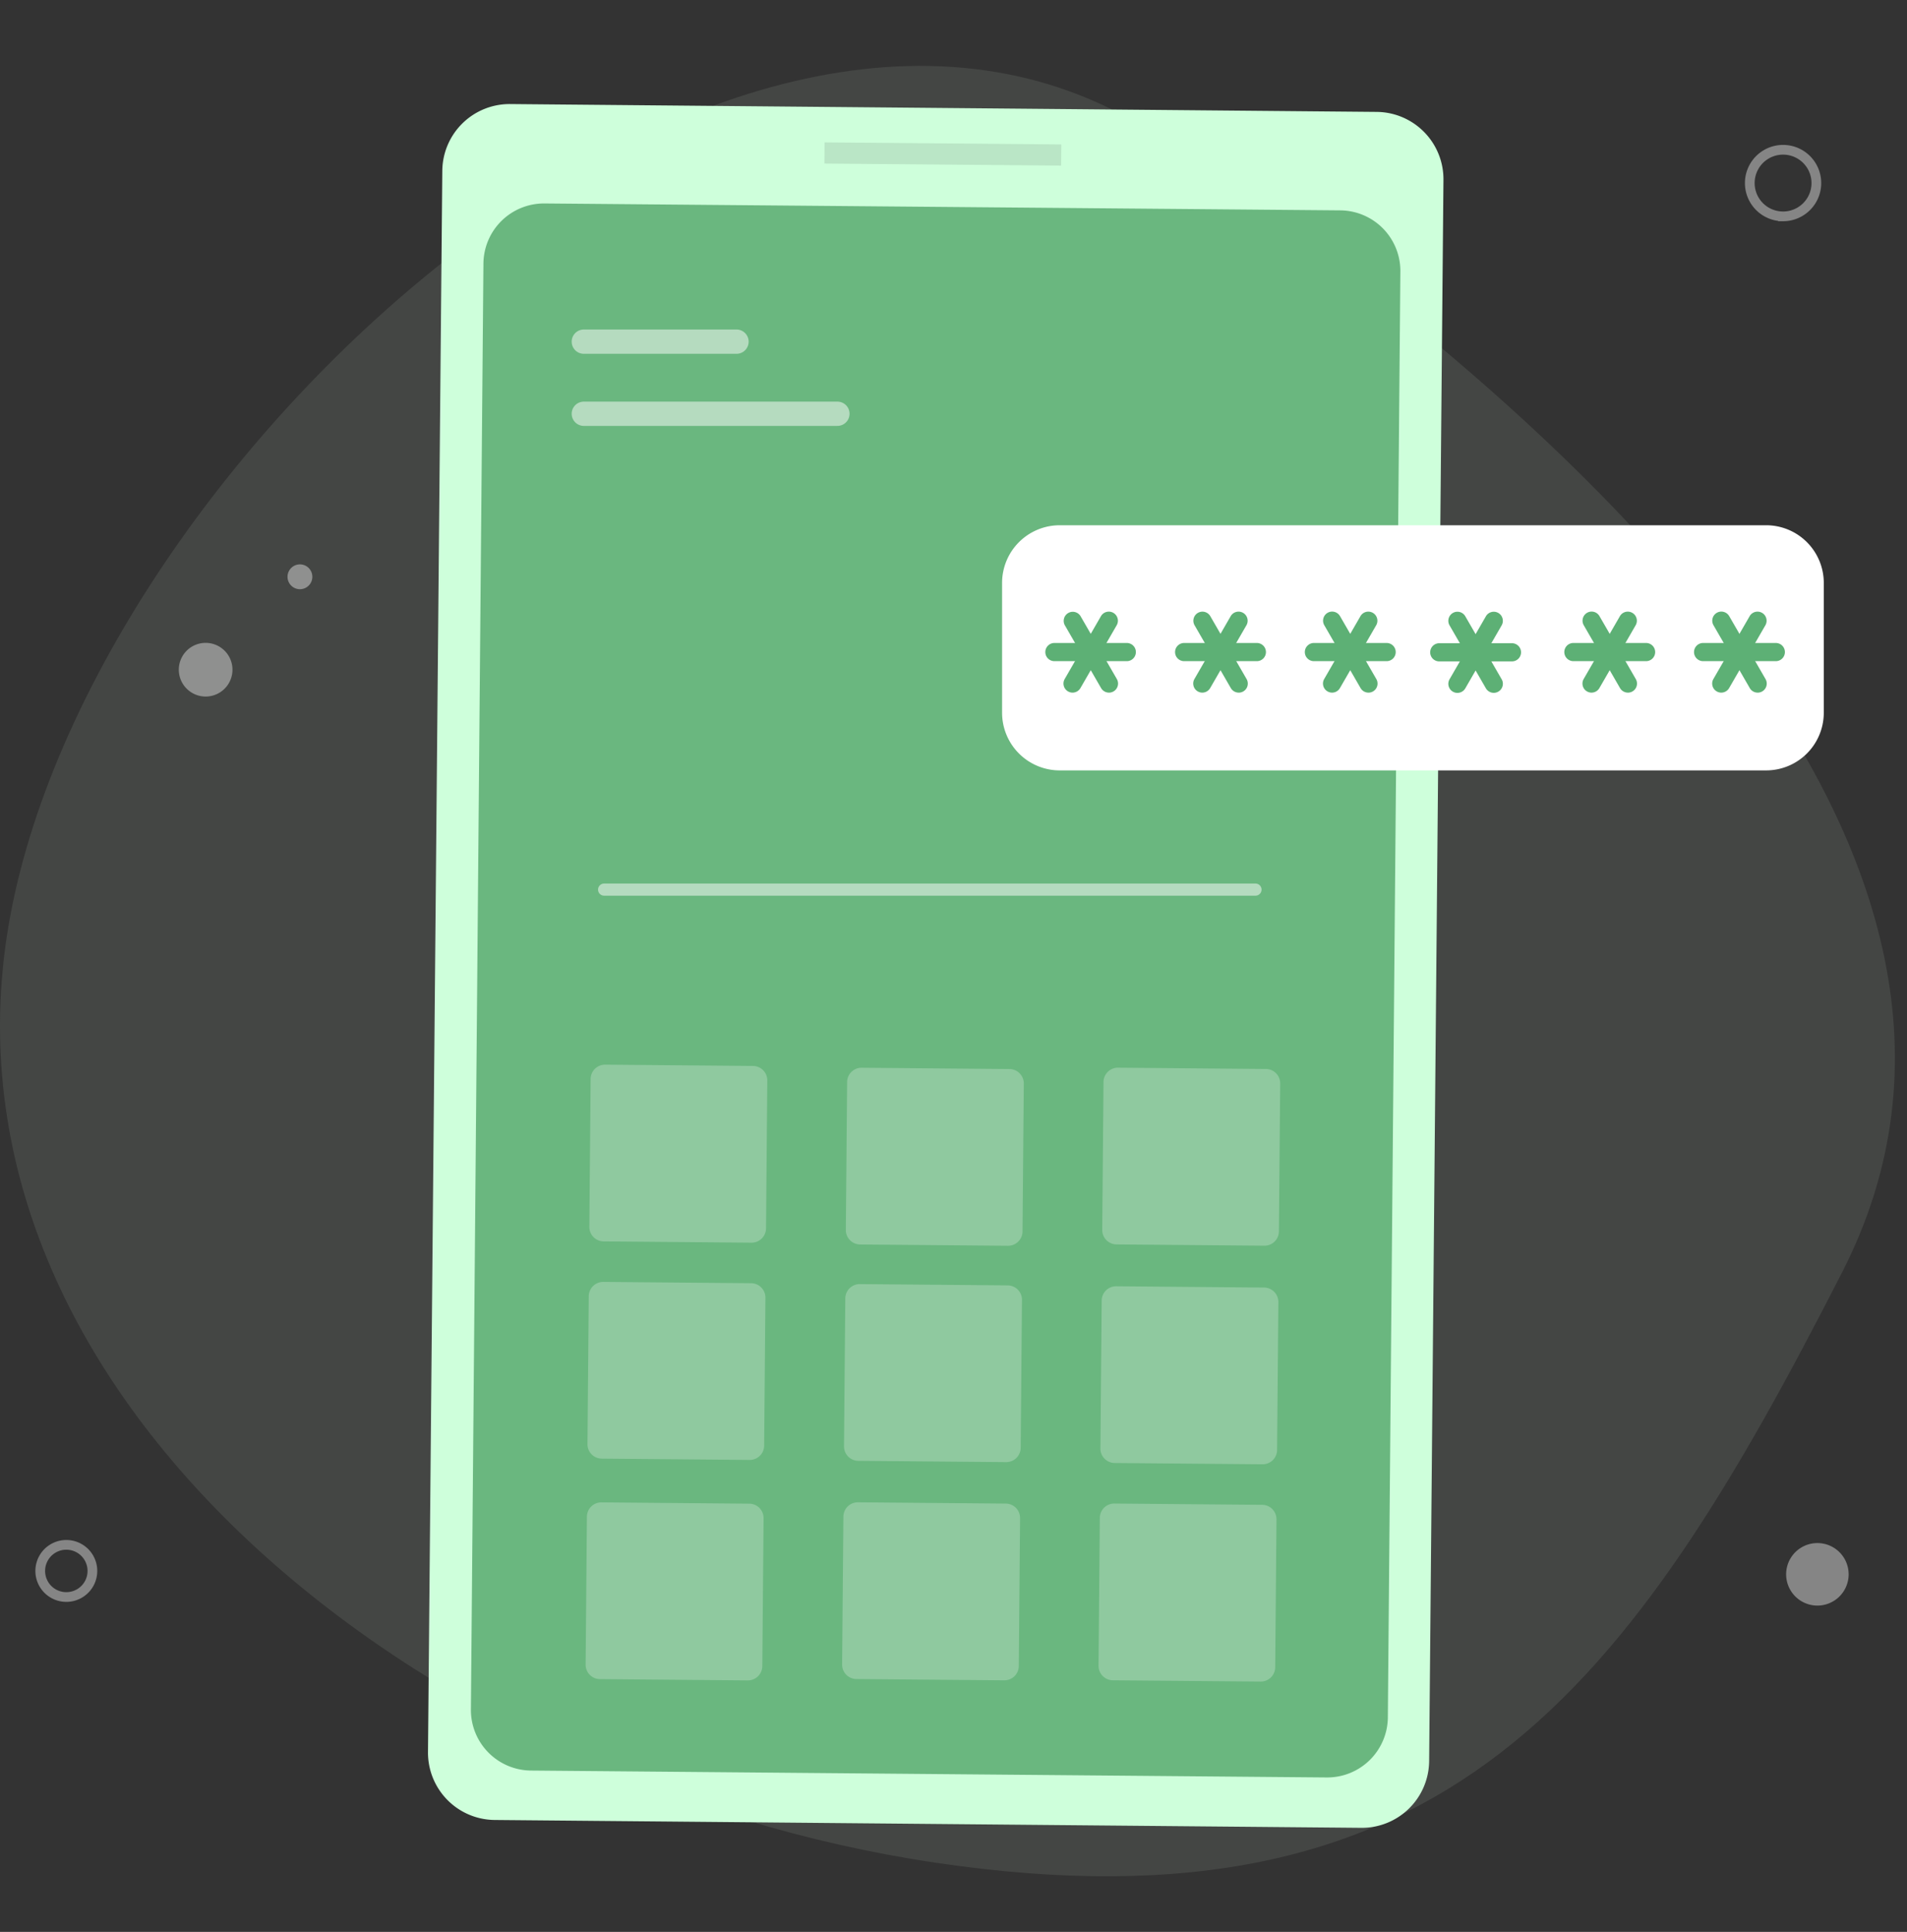 <svg xmlns="http://www.w3.org/2000/svg" width="157" height="159" fill="none" viewBox="0 0 157 159">
  <rect x="0" y="0" width="157" height="159" fill="#333333" stroke="none"/>
  <path fill="#DDF2DD" d="M95.57 11.352c34.204 23.06 73.684 58.902 56.11 93.319-17.575 34.418-32.511 54.891-74.68 48.632C34.833 147.045-5.95 114.894.72 76.086c6.671-38.81 60.647-87.79 94.85-64.734Z" opacity=".1"/>
  <path fill="#CEFFDB" d="m113.345 9.21-71.339-.646a5.542 5.542 0 0 0-5.592 5.492l-1.178 130.142a5.541 5.541 0 0 0 5.492 5.592l71.338.646a5.543 5.543 0 0 0 5.593-5.492l1.178-130.142a5.543 5.543 0 0 0-5.492-5.592Z"/>
  <path fill="#6AB77F" d="m110.346 17.314-65.515-.568a4.988 4.988 0 0 0-5.031 4.945l-1.031 119a4.988 4.988 0 0 0 4.944 5.031l65.515.568a4.988 4.988 0 0 0 5.031-4.944l1.031-119a4.988 4.988 0 0 0-4.944-5.032Z"/>
  <path fill="#fff" d="m61.993 87.73-12.17-.105a1.187 1.187 0 0 0-1.198 1.177l-.105 12.17a1.188 1.188 0 0 0 1.176 1.198l12.17.106a1.188 1.188 0 0 0 1.199-1.177l.105-12.17a1.187 1.187 0 0 0-1.177-1.198Zm-.153 17.882-12.171-.106a1.188 1.188 0 0 0-1.198 1.177l-.105 12.171a1.186 1.186 0 0 0 1.177 1.197l12.17.106a1.187 1.187 0 0 0 1.198-1.177l.105-12.171a1.188 1.188 0 0 0-1.177-1.197Zm-.153 18.145-12.17-.106a1.188 1.188 0 0 0-1.198 1.177l-.105 12.171a1.186 1.186 0 0 0 1.177 1.197l12.17.106a1.187 1.187 0 0 0 1.198-1.177l.105-12.171a1.187 1.187 0 0 0-1.177-1.197ZM83.11 87.985l-12.17-.106a1.187 1.187 0 0 0-1.198 1.177l-.105 12.171a1.186 1.186 0 0 0 1.177 1.197l12.17.106a1.187 1.187 0 0 0 1.198-1.177l.105-12.17a1.187 1.187 0 0 0-1.177-1.198Zm-.15 17.807-12.17-.106a1.187 1.187 0 0 0-1.198 1.177l-.106 12.171a1.187 1.187 0 0 0 1.177 1.197l12.17.106a1.188 1.188 0 0 0 1.198-1.177l.106-12.171a1.186 1.186 0 0 0-1.177-1.197Zm-.156 17.958-12.17-.105a1.187 1.187 0 0 0-1.198 1.177l-.106 12.17a1.188 1.188 0 0 0 1.177 1.198l12.171.105a1.187 1.187 0 0 0 1.198-1.177l.105-12.17a1.188 1.188 0 0 0-1.177-1.198Zm21.415-35.77-12.17-.106a1.187 1.187 0 0 0-1.199 1.177l-.105 12.17a1.188 1.188 0 0 0 1.177 1.198l12.171.105a1.187 1.187 0 0 0 1.197-1.177l.106-12.17a1.188 1.188 0 0 0-1.177-1.198Zm-.151 17.99-12.17-.105a1.187 1.187 0 0 0-1.198 1.177l-.105 12.17a1.188 1.188 0 0 0 1.177 1.198l12.17.105a1.187 1.187 0 0 0 1.198-1.177l.105-12.17a1.187 1.187 0 0 0-1.177-1.198Zm-.154 17.882-12.17-.105a1.187 1.187 0 0 0-1.198 1.177l-.105 12.17a1.188 1.188 0 0 0 1.177 1.198l12.17.105a1.187 1.187 0 0 0 1.198-1.177l.105-12.17a1.187 1.187 0 0 0-1.177-1.198Z" opacity=".25"/>
  <path fill="#000" d="m67.888 11.719 19.487.169-.015 1.743-19.487-.17.015-1.742Z" opacity=".1"/>
  <path stroke="#fff" stroke-linecap="round" stroke-opacity=".5" d="M49.736 73.218h53.626"/>
  <path stroke="#fff" stroke-linecap="round" stroke-opacity=".5" stroke-width="2" d="M48.065 28.12h12.57m-12.57 5.934h20.877"/>
  <path fill="#fff" fill-opacity=".4" d="M16.883 57.327a2.209 2.209 0 1 0 0-4.417 2.209 2.209 0 0 0 0 4.417Zm132.689 74.817a2.573 2.573 0 1 0-.001-5.145 2.573 2.573 0 0 0 .001 5.145ZM24.693 48.494a1.022 1.022 0 1 0 0-2.044 1.022 1.022 0 0 0 0 2.044Z"/>
  <path stroke="#fff" stroke-opacity=".4" stroke-width=".8" d="M5.46 131.44a2.147 2.147 0 1 0 0-4.294 2.147 2.147 0 0 0 0 4.294ZM146.797 17.808a2.74 2.74 0 1 0 0-5.481 2.74 2.74 0 0 0 0 5.48Z"/>
  <path fill="#fff" d="M145.401 43.23H87.247a4.747 4.747 0 0 0-4.747 4.748v10.681a4.747 4.747 0 0 0 4.747 4.747h58.154a4.748 4.748 0 0 0 4.748-4.747V47.978a4.748 4.748 0 0 0-4.748-4.748Z"/>
  <path fill="#5DB075" d="M114.159 54.416h-5.986a.75.75 0 0 1-.749-.748.75.75 0 0 1 .749-.749h5.985a.748.748 0 0 1 0 1.497h.001Z"/>
  <path fill="#5DB075" d="M109.668 57.005a.748.748 0 0 1-.648-1.123l2.993-5.185a.748.748 0 0 1 1.295.748l-2.993 5.185a.74.74 0 0 1-.647.375Z"/>
  <path fill="#5DB075" d="M112.662 57.005a.743.743 0 0 1-.648-.373l-2.994-5.185a.75.75 0 0 1 .28-1.011.749.749 0 0 1 1.015.263l2.993 5.185a.746.746 0 0 1-.648 1.123l.002-.002Zm-9.186-2.589H97.49a.748.748 0 1 1 0-1.497h5.985a.75.75 0 0 1 .748.749.75.75 0 0 1-.748.748h.001Z"/>
  <path fill="#5DB075" d="M98.985 57.005a.748.748 0 0 1-.648-1.123l2.993-5.185a.748.748 0 0 1 1.295.748l-2.993 5.185a.747.747 0 0 1-.647.375Z"/>
  <path fill="#5DB075" d="M101.98 57.005a.749.749 0 0 1-.648-.373l-2.993-5.185a.748.748 0 0 1 1.295-.748l2.993 5.185a.746.746 0 0 1-.648 1.123l.001-.002Zm-9.185-2.589h-5.987a.748.748 0 1 1 0-1.497h5.985a.749.749 0 0 1 0 1.497h.002Z"/>
  <path fill="#5DB075" d="M88.304 57.005a.748.748 0 0 1-.648-1.123l2.993-5.185a.748.748 0 0 1 1.295.748l-2.993 5.185a.748.748 0 0 1-.647.375Z"/>
  <path fill="#5DB075" d="M91.299 57.005a.748.748 0 0 1-.648-.373l-2.993-5.185a.748.748 0 0 1 1.294-.748l2.994 5.185a.748.748 0 0 1-.648 1.123v-.002Zm44.221-2.589h-5.987a.75.75 0 0 1-.529-1.277.75.75 0 0 1 .529-.22h5.986a.75.75 0 0 1 .748.749.75.75 0 0 1-.748.748h.001Z"/>
  <path fill="#5DB075" d="M131.029 57.005a.745.745 0 0 1-.649-.374.756.756 0 0 1 .001-.748l2.993-5.186a.748.748 0 0 1 1.295.748l-2.993 5.185a.748.748 0 0 1-.647.375Z"/>
  <path fill="#5DB075" d="M134.022 57.005a.749.749 0 0 1-.648-.373l-2.993-5.185a.75.75 0 0 1 .28-1.011.746.746 0 0 1 1.015.263l2.993 5.185a.746.746 0 0 1-.648 1.123l.001-.002Zm12.179-2.589h-5.986a.75.75 0 0 1-.749-.748.75.75 0 0 1 .749-.749h5.985a.75.75 0 0 1 .748.749.75.75 0 0 1-.748.748h.001Z"/>
  <path fill="#5DB075" d="M141.71 57.005a.748.748 0 0 1-.648-1.123l2.993-5.185a.748.748 0 0 1 1.295.748l-2.993 5.185a.748.748 0 0 1-.647.375Z"/>
  <path fill="#5DB075" d="M144.704 57.005a.743.743 0 0 1-.648-.373l-2.994-5.185a.75.75 0 0 1 .28-1.011.749.749 0 0 1 1.015.263l2.993 5.185a.746.746 0 0 1-.648 1.123l.002-.002Zm-20.227-4.066h-1.697l.848-1.47a.75.75 0 0 0-.274-1.021.749.749 0 0 0-1.022.274l-.848 1.47-.849-1.47a.747.747 0 0 0-1.022-.274.75.75 0 0 0-.274 1.022l.849 1.469h-1.698a.75.75 0 0 0-.529 1.277.75.75 0 0 0 .529.22h1.698l-.849 1.469a.754.754 0 0 0-.075.567.756.756 0 0 0 .349.455.749.749 0 0 0 1.023-.274l.848-1.47.848 1.47a.75.75 0 0 0 1.391-.472.736.736 0 0 0-.094-.276l-.848-1.47h1.696a.748.748 0 0 0 0-1.496Z"/>
</svg>
